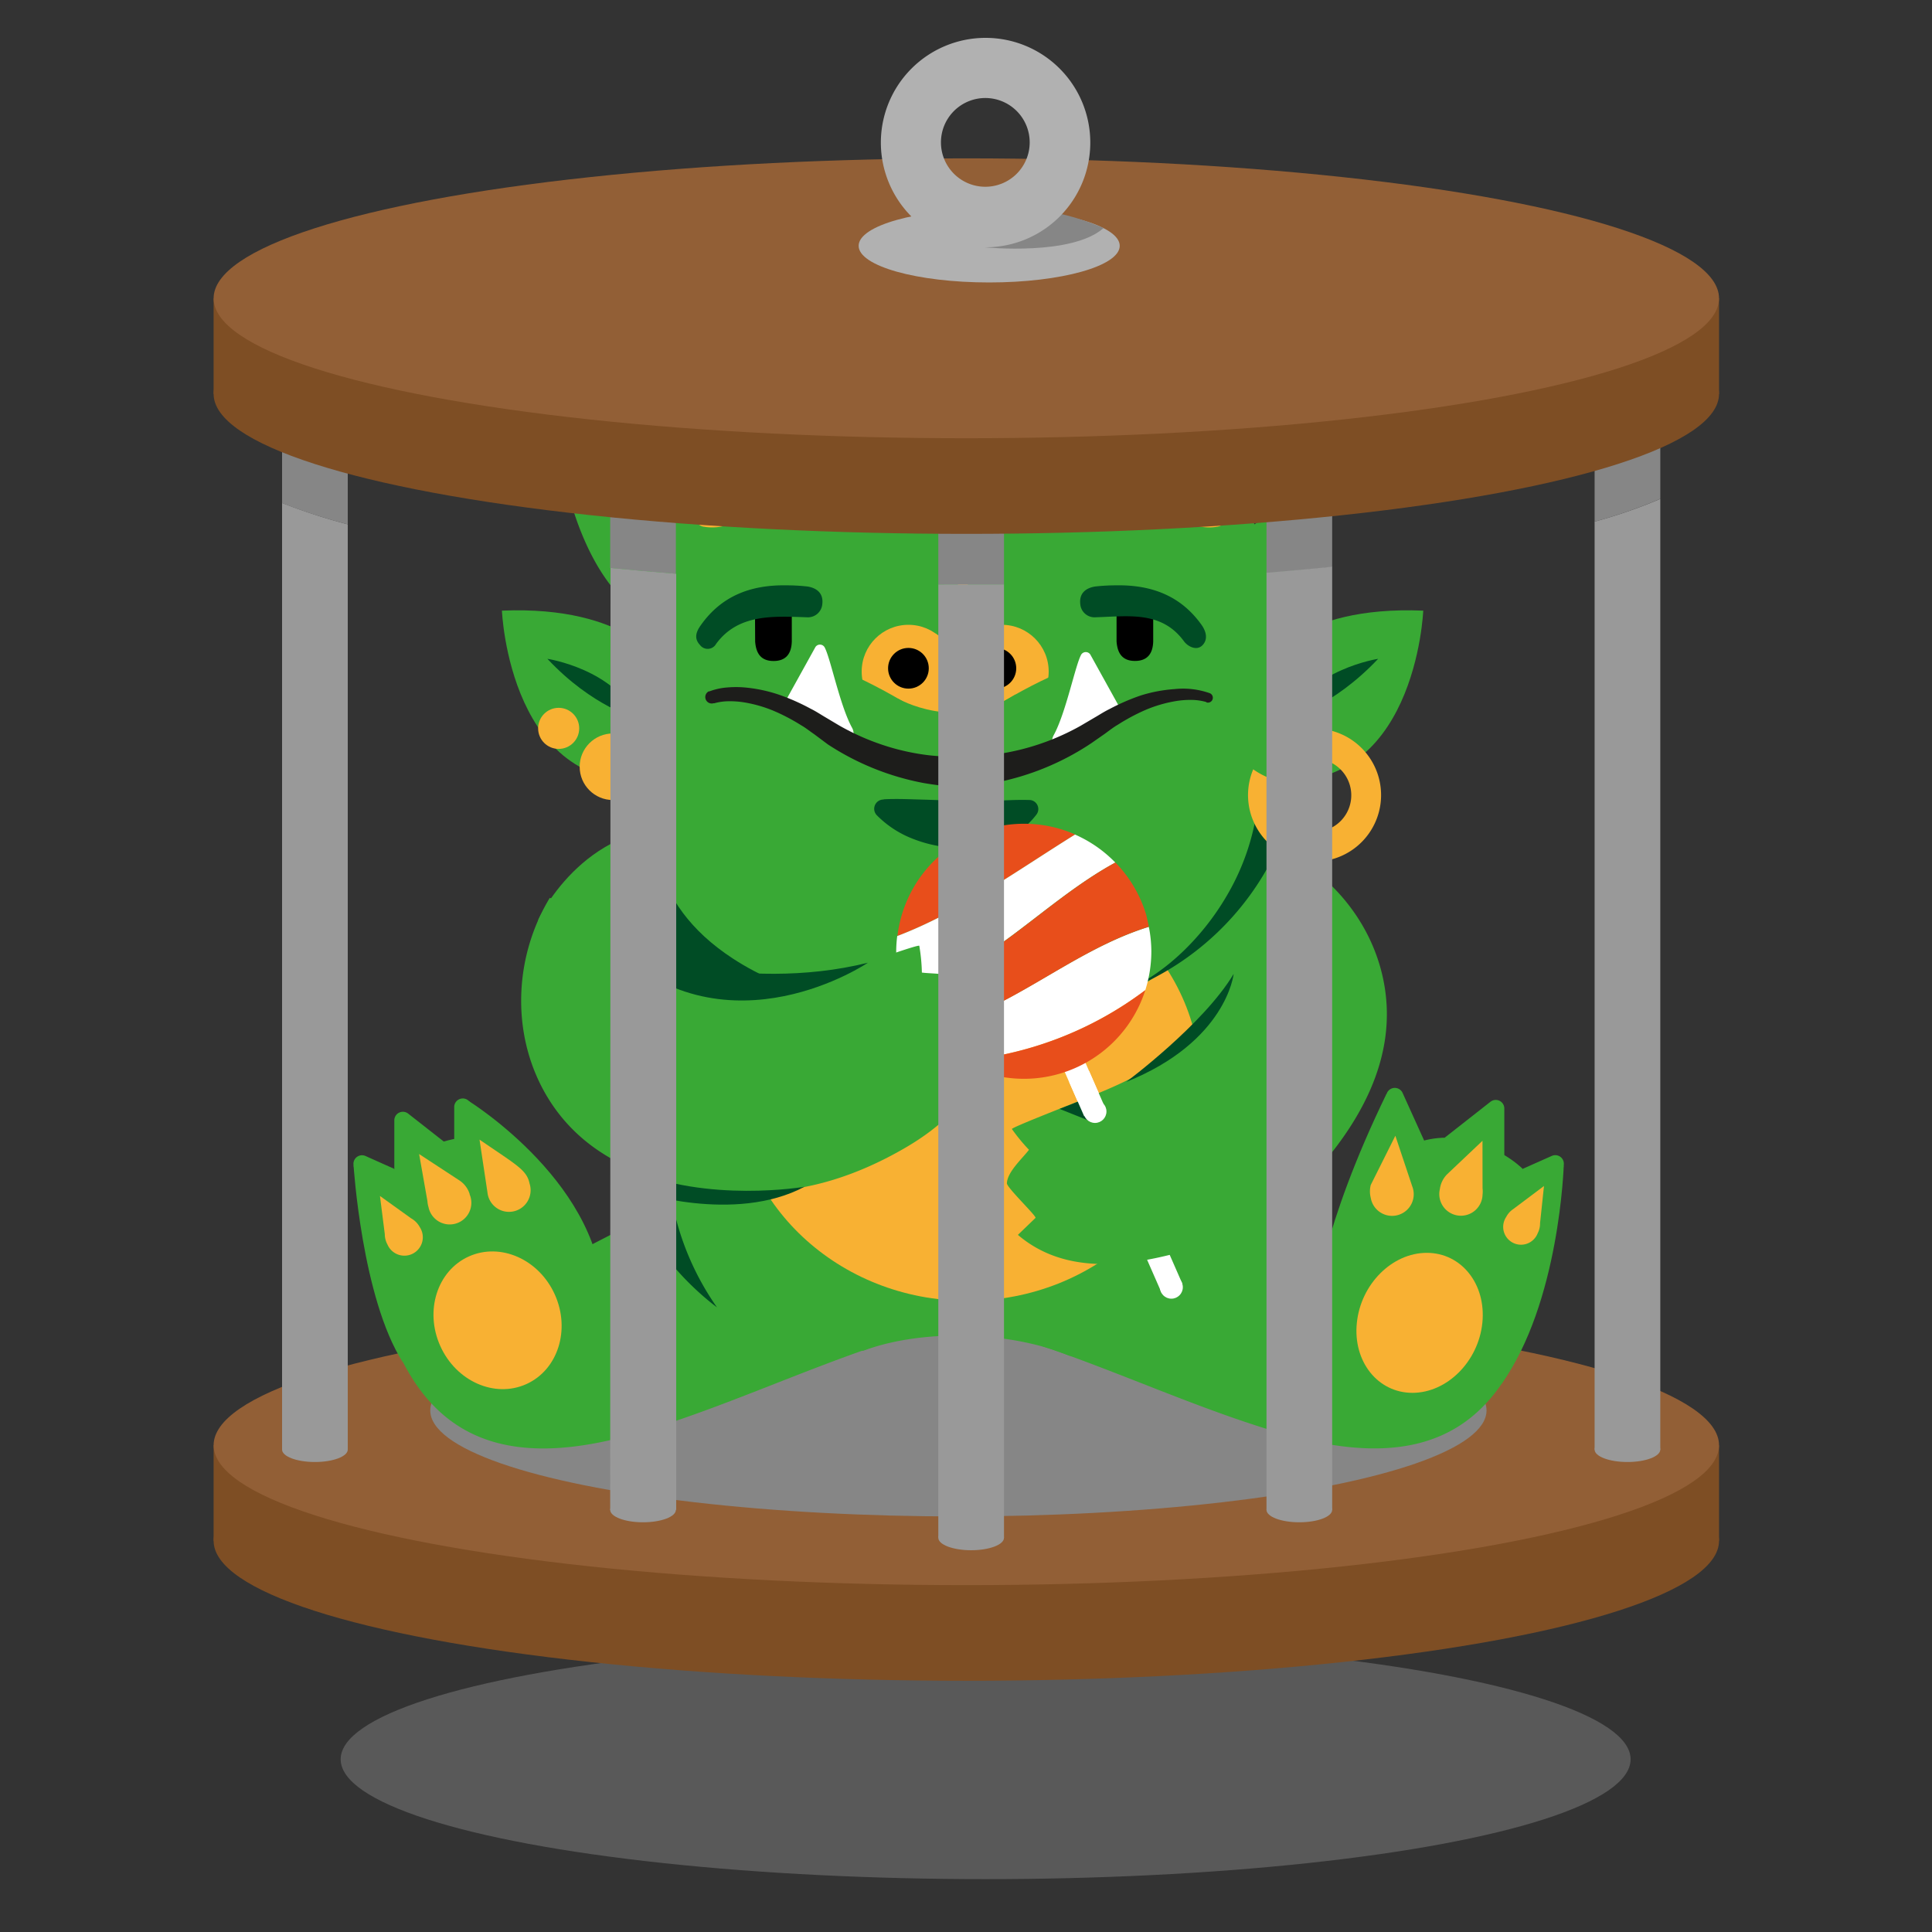 <svg xmlns="http://www.w3.org/2000/svg" viewBox="0 0 300 300"><rect x="0" y="0" width="300" height="300" fill="#333333" stroke="none"/><defs><style>.cls-1{isolation:isolate;}.cls-2{fill:gray;opacity:0.5;}.cls-3{fill:#7e4e24;}.cls-4{fill:#925f36;}.cls-21,.cls-5{fill:#868686;}.cls-5{mix-blend-mode:multiply;}.cls-6,.cls-7{fill:#39a935;}.cls-11,.cls-12,.cls-13,.cls-14,.cls-18,.cls-7,.cls-9{fill-rule:evenodd;}.cls-12,.cls-8{fill:#35a8e0;}.cls-10,.cls-14{fill:#f8b133;}.cls-11,.cls-17{fill:#004c25;}.cls-13,.cls-15{fill:#fff;}.cls-16{fill:#1d1d1b;}.cls-18,.cls-19{fill:#e84e1b;}.cls-20{fill:#999;}.cls-22{fill:#b1b1b1;}</style></defs><title>Artboard 6</title><g class="cls-1"><g id="Layer_1" data-name="Layer 1"><ellipse class="cls-2" cx="153.05" cy="273.18" rx="100.15" ry="18.61"/><ellipse class="cls-3" cx="150.05" cy="239.26" rx="116.88" ry="21.73"/><rect class="cls-3" x="33.17" y="224.41" width="233.76" height="14.85"/><ellipse class="cls-4" cx="150.05" cy="224.41" rx="116.88" ry="21.73"/><ellipse class="cls-5" cx="148.82" cy="219.01" rx="82.01" ry="16.46"/><path class="cls-6" d="M140.25,200.69a14.76,14.76,0,0,0,4.84-4.53l-38.73-10.36L91.6,193.4c-1.82-1.91-1.94-5-2.9-6.55-5.46-8.57-14.63-5.89-22-2.23-7.59,3.75-9.8,10.35-7.26,18.91,6.09,20.52,19.42,24.83,39.52,19,12.35-3.6,24.69-9.34,37-13.51C134.61,203.89,131.61,205.88,140.25,200.69Z"/><path class="cls-7" d="M197.65,200.43h-97.4c.21,0-.33-36.51,0-38.89,2.26-14.67,12.43-28.25,26.66-33.08,8.89-3,18.55-2.7,27.88-1.69,10.22,1.11,20.66,3.13,29.26,8.77,13.2,8.65,13.57,20.24,13.57,34.42Q197.65,185.19,197.65,200.43Z"/><path class="cls-6" d="M134,209.76c9.3-3.49,23-3.06,32.17.8,3.91-3.07.76-8.91-1.85-13.14s-7.32-6.72-12.08-8.15-9.86-2-14.6-.55-9,5.07-10.18,9.86S129.35,208.12,134,209.76Z"/><path class="cls-6" d="M189.26,85.49a1.58,1.58,0,0,1,.75-1,50.86,50.86,0,0,0,12.5-9.93,1.57,1.57,0,0,1,2.74,1.16c-.37,5.44-1.81,14.3-7.07,19.56a1.57,1.57,0,0,1-1.12.46s-8.13,1-7.82-9.58A1.57,1.57,0,0,1,189.26,85.49Z"/><path class="cls-6" d="M106.28,83.88a1.57,1.57,0,0,0-.94-.79A50.84,50.84,0,0,1,91,76a1.57,1.57,0,0,0-2.44,1.7c1.49,5.24,4.75,13.61,11,17.66a1.58,1.58,0,0,0,1.19.22s8.17-.68,5.65-11A1.57,1.57,0,0,0,106.28,83.88Z"/><path class="cls-6" d="M231,184.61c-7.41-3.66-15.19-4.35-20.65,4.22-1,1.51-2.48,2.66-4.3,4.56l-14.75-7.61L152.6,196.16a14.76,14.76,0,0,0,4.84,4.53c8.54,5.14,5.71,3.25,4.37,8.14l.12.23c12.28,4.16,24.56,9.87,36.86,13.45,20.09,5.85,33.42,1.54,39.52-19C240.84,195,238.62,188.36,231,184.61Z"/><path class="cls-7" d="M143.59,78.68a6.77,6.77,0,0,0-1.29-6.6c-6.32-7.39-11.93-13.8-14.93-17.2a1.27,1.27,0,0,0-2.32.88l-.12,22.68a6.78,6.78,0,0,0,3.29,5.88c3.28,1.76,7.6,4.08,9.67,5.17a1.16,1.16,0,0,0,1.7-.63Z"/><path class="cls-7" d="M153.84,78.68a6.77,6.77,0,0,1,1.29-6.6c6.32-7.39,11.93-13.8,14.93-17.2a1.27,1.27,0,0,1,2.32.88l.12,22.68a6.78,6.78,0,0,1-3.29,5.88c-3.28,1.76-7.6,4.08-9.67,5.17a1.16,1.16,0,0,1-1.7-.63Z"/><rect class="cls-8" x="142.37" y="61.55" width="13.07" height="36.14"/><path class="cls-9" d="M161.5,87.86c0,5.36-5.78,13.11-12.91,13.11s-12.91-7.76-12.91-13.11,5.78-9.7,12.91-9.7S161.5,82.5,161.5,87.86Z"/><ellipse class="cls-10" cx="150.22" cy="168.04" rx="36.2" ry="33.95"/><path class="cls-7" d="M150.14,188.74h.44a2.37,2.37,0,0,1,0,4.75l-.22,0h0l-.22,0a2.37,2.37,0,0,1,0-4.75Z"/><path class="cls-7" d="M83.56,142.86s6.85-15,22.53-14.34L114,145.76,97.73,155.1Z"/><path class="cls-11" d="M105.24,152.13a9.88,9.88,0,0,1-2.89-7.06c0-1.84-.26-3.67-.21-5.55,0-.69,1.19-5.46,1-5.66a33.31,33.31,0,0,0,28.76,10.62,10.25,10.25,0,0,1,4-.09c6.44,1.71-3,6.79-5,7.8a35.19,35.19,0,0,1-12.34,3.52c-3.91.36-8.06,0-11.39-2.08A10.45,10.45,0,0,1,105.24,152.13Z"/><path class="cls-7" d="M100.15,83.92h97.4c-.21,0,.33,36.51,0,38.89-2.26,14.67-12.43,28.25-26.66,33.08-8.89,3-18.55,2.7-27.88,1.69-10.22-1.11-20.66-3.13-29.26-8.77-13.2-8.65-13.57-20.24-13.57-34.42Q100.15,99.15,100.15,83.92Z"/><path class="cls-7" d="M197.46,121.72c-.22-12.91.67-19.71-.51-32.61-1.93-21-32.48-30.47-48.2-30.4h0v42.65h.18a9.2,9.2,0,0,1,.46,18.4h-.63v6.18h.08c12.57-.1,25.14-5.81,37.64-4,3.61.52,8.2-.37,10.48,4C198.12,124.7,197.48,123.13,197.46,121.72Z"/><path class="cls-7" d="M100.77,126c2.28-4.42,6.87-3.52,10.48-4,12.49-1.79,25.07,3.92,37.64,4H149v-6.18h-.63a9.2,9.2,0,0,1,.46-18.4H149V58.72h0c-15.71-.07-46.27,9.37-48.2,30.4-1.19,12.9-.3,19.7-.51,32.61C100.19,123.13,99.55,124.7,100.77,126Z"/><path class="cls-10" d="M105.28,60.7a1.51,1.51,0,0,0-2.71.89c-.07,5.23.62,13.82,5.25,19.26A1.51,1.51,0,0,0,110,81a44,44,0,0,0,6.9-7.72,1.51,1.51,0,0,0-.38-2.13A48.8,48.8,0,0,1,105.28,60.7Z"/><path class="cls-10" d="M192.45,60.7a1.51,1.51,0,0,1,2.71.89c.07,5.23-.62,13.82-5.25,19.26a1.51,1.51,0,0,1-2.13.17,44,44,0,0,1-6.9-7.72,1.51,1.51,0,0,1,.38-2.13A48.79,48.79,0,0,0,192.45,60.7Z"/><path class="cls-9" d="M147.48,110.5a2.75,2.75,0,0,0-2.84,2.78,2.55,2.55,0,0,0,2.52,3,4.76,4.76,0,0,0,.58,0v-5.73Z"/><path class="cls-12" d="M147.46,102.71a2.8,2.8,0,0,0,0,5.6l.3,0v-5.57Z"/><rect class="cls-6" x="132.65" y="94.82" width="28.85" height="23.37"/><ellipse class="cls-10" cx="148.32" cy="111.68" rx="14.12" ry="12.1"/><circle class="cls-10" cx="141.06" cy="104.28" r="7.26"/><circle class="cls-10" cx="155.58" cy="104.28" r="7.26"/><circle cx="141.06" cy="103.77" r="3.16"/><circle cx="154.64" cy="103.77" r="3.16"/><path class="cls-7" d="M121.14,102.71s4.92-3.69,26.74,11.07l-15.23,5.28Z"/><path class="cls-7" d="M174.87,102.71s-4.92-3.69-26.74,11.07l15.23,5.28Z"/><path class="cls-7" d="M139.42,108.47s9.12,5.36,18.3-.65l-5.29,11.24H141.06Z"/><path class="cls-13" d="M131.71,115.53a1.93,1.93,0,0,0,.6-2.52c-1.91-3.46-3.37-10.94-4.29-12.54a.84.84,0,0,0-1.4,0l-4.47,8.07a1.94,1.94,0,0,0,.6,2.52l4.12,3.1a.87.87,0,0,0,1,0Z"/><path class="cls-13" d="M164.21,116.69a1.93,1.93,0,0,1-.6-2.52c1.91-3.46,3.37-10.94,4.29-12.54a.84.84,0,0,1,1.4,0l4.47,8.07a1.94,1.94,0,0,1-.6,2.52l-4.12,3.1a.87.87,0,0,1-1,0Z"/><path class="cls-7" d="M59.49,203.53s-9.43-18.38,7.14-25.45,24.13,12.86,24.13,12.86Z"/><ellipse class="cls-10" cx="77.26" cy="205.02" rx="9.75" ry="10.87" transform="translate(-77.36 49.79) rotate(-24.24)"/><path class="cls-7" d="M57.24,195.07,54.9,180.93a1.33,1.33,0,0,1,1.85-1.43l4.47,2Z"/><path class="cls-7" d="M61.23,181.51v-7.59a1.33,1.33,0,0,1,2.15-1l7.15,5.61Z"/><path class="cls-7" d="M70.53,178.49v-6.57a1.33,1.33,0,0,1,2.23-1L83.56,181Z"/><path class="cls-14" d="M65.17,190.52a3.47,3.47,0,0,0-.71-.89h0a3.26,3.26,0,0,0-.61-.44L59,185.71l.75,5.93h0a3.41,3.41,0,0,0,.42,1.62,2.86,2.86,0,1,0,5-2.73Z"/><path class="cls-14" d="M72.93,185.41a3.94,3.94,0,0,0-1.57-2.1h0l-.17-.11h0l-6.11-4,1.29,7.3a4.1,4.1,0,0,0,.17.95,3.36,3.36,0,1,0,6.38-2Z"/><path class="cls-7" d="M238.2,203.53s9.43-18.38-7.14-25.45-24.75,14.58-24.75,14.58Z"/><path class="cls-14" d="M210.69,205.41c-.62,6,3.25,10.87,8.63,10.87s10.25-4.87,10.86-10.87-3.24-10.87-8.63-10.87S211.3,199.41,210.69,205.41Z"/><path class="cls-7" d="M240.21,197.76l2.61-16.86a1.33,1.33,0,0,0-1.86-1.41l-4.5,2Z"/><path class="cls-7" d="M233.59,179.67v-7.59a1.33,1.33,0,0,0-2.15-1l-7.15,5.61Z"/><path class="cls-7" d="M221.14,177.1l-3.35-7.4a1.33,1.33,0,0,0-2.44.06l-8.28,21.17Z"/><path class="cls-14" d="M239.75,184.16l-4.81,3.61h0a3.3,3.3,0,0,0-1.06,1.2,2.77,2.77,0,1,0,4.89,2.53,3.3,3.3,0,0,0,.37-1.58h0Z"/><path class="cls-14" d="M230.2,177.14l-5.45,5.16h0a4,4,0,0,0-1.17,2.35,3.36,3.36,0,1,0,6.63.86,4.17,4.17,0,0,0,0-1Z"/><path class="cls-14" d="M212.85,184h0a4,4,0,0,0,0,2,3.36,3.36,0,1,0,6.44-1.79l-2.62-7.85Z"/><path class="cls-10" d="M130.07,66.81a1,1,0,0,0-.43-.66,32.74,32.74,0,0,1-7.51-7,1,1,0,0,0-1.82.6c0,3.51.41,9.28,3.52,12.93a1,1,0,0,0,.69.35s5.17,1.09,5.52-5.74A1,1,0,0,0,130.07,66.81Z"/><path class="cls-10" d="M118,72.16a1.58,1.58,0,0,0-.67-1,50.81,50.81,0,0,1-11.66-10.91,1.57,1.57,0,0,0-2.83.93c-.07,5.45.64,14.4,5.47,20.07a1.57,1.57,0,0,0,1.08.55s8,1.69,8.56-8.92A1.57,1.57,0,0,0,118,72.16Z"/><path class="cls-10" d="M180.32,72.16a1.58,1.58,0,0,1,.67-1,50.82,50.82,0,0,0,11.66-10.91,1.57,1.57,0,0,1,2.83.93c.07,5.45-.64,14.4-5.47,20.07a1.58,1.58,0,0,1-1.07.55s-8,1.69-8.56-8.92A1.57,1.57,0,0,1,180.32,72.16Z"/><path class="cls-10" d="M168.36,66.42a1,1,0,0,1,.32-.72,32.72,32.72,0,0,0,6.25-8.18,1,1,0,0,1,1.9.29c.63,3.45,1.12,9.22-1.34,13.33a1,1,0,0,1-.62.46s-4.92,1.93-6.39-4.75A1,1,0,0,1,168.36,66.42Z"/><path class="cls-7" d="M204.12,202.74s1-12,11.23-33l-5.62,24.78Z"/><path class="cls-7" d="M242.82,180.9s-.62,21.4-9.74,34.09Z"/><path class="cls-7" d="M54.9,180.93s1.29,20.63,7.65,30.61l-5.73-28Z"/><path class="cls-7" d="M72.76,170.95s21.52,13.3,20.81,31.79l-8.33-12.63-4.11-9.54-6.49-5.37Z"/><path class="cls-14" d="M82.24,183.81c-.44-2.15-1.94-2.84-7.78-6.85l1.23,8.18a3.36,3.36,0,1,0,6.55-1.33Z"/><path class="cls-10" d="M142.69,59.11l-.23,12.16L146.77,73l-2.67,8.48,5.24,2.81-1,11L154.48,81l-3.38-2.67,4.66-8.53-3.6-2.27,2.75-8.48A43.7,43.7,0,0,0,142.69,59.11Z"/><path class="cls-14" d="M145.23,98.34a5.09,5.09,0,0,0,6.19,0l-.88,3.31h-5.31Z"/><path class="cls-7" d="M147.23,159.4s7.23,3.49,12.08,1.82c0,0-20.94-4.24-28.17-23.29L135,156Z"/><rect class="cls-15" x="172.53" y="163.38" width="3.52" height="38.25" transform="translate(-58.62 85.37) rotate(-23.68)"/><path class="cls-6" d="M187.6,144.69a30,30,0,0,1,.29,5.59c-.49,5-1.7,9.38-5.39,12.56-4.72,4.07-9.33,5.85-15,8.16-.76.31-10.57,4.12-10.37,4.32a28.78,28.78,0,0,0,2.65,3.22c-1,1.32-3.37,3.43-3.43,5.2,0,.69,4.68,5.15,4.44,5.38l-2.73,2.63c6.91,5.9,16.07,5.07,24.43,2.89,8.07-2.11,14-4.55,19.85-10.59,8.41-8.69,15.15-19.79,12.38-32.3-2.43-11-11.4-19.53-22.23-22.23C190.31,134.42,187.08,139.19,187.6,144.69Z"/><polygon class="cls-11" points="164.53 172.19 169.98 174.37 167.52 171.01 164.53 172.19"/><path class="cls-11" d="M201.07,98.53l-.19.11L199,99.79c-.64.62-1.25,1.27-1.84,1.94l-.4.64A23.72,23.72,0,0,0,201.07,98.53Z"/><path class="cls-11" d="M198.13,123.23a3.54,3.54,0,0,0-2.23.52c-1.06.85-.85,2.95-1.1,4.22a36.6,36.6,0,0,1-4.39,11.26c-3.77,6.43-10.13,12.85-17.38,15.24a43,43,0,0,0,26.3-25c.45-1.16,2-4,1.27-5.17A3.11,3.11,0,0,0,198.13,123.23Z"/><rect class="cls-6" x="136.8" y="113.94" width="22.17" height="16.63"/><path class="cls-16" d="M110.07,107.39a9.93,9.93,0,0,1,2.84-.64,15.92,15.92,0,0,1,2.76,0,23.13,23.13,0,0,1,5.31,1.13,33.15,33.15,0,0,1,4.9,2.17c.8.39,1.54.89,2.31,1.34l2.15,1.28a37.34,37.34,0,0,0,9,3.68,36.6,36.6,0,0,0,4.75.91c.8.09,1.59.16,2.39.19a20.06,20.06,0,0,0,2.24,0h.07a2.35,2.35,0,1,1,.39,4.68h-.16a23.77,23.77,0,0,1-2.88-.15c-.91-.1-1.81-.24-2.71-.39a40.92,40.92,0,0,1-14.88-6L126.42,114c-.68-.46-1.34-1-2-1.37a30.32,30.32,0,0,0-4.33-2.27,20.65,20.65,0,0,0-4.63-1.31,13.7,13.7,0,0,0-2.36-.16,8.49,8.49,0,0,0-2.18.31l-.13,0a1,1,0,0,1-.67-1.88Z"/><path class="cls-16" d="M187.27,109a8.6,8.6,0,0,0-2.26-.32,13.91,13.91,0,0,0-2.4.18,20.85,20.85,0,0,0-4.67,1.35,30.51,30.51,0,0,0-4.34,2.31c-.71.41-1.37.93-2,1.39l-2.15,1.5a40.83,40.83,0,0,1-14.82,6.11c-.89.16-1.79.31-2.71.41a23.59,23.59,0,0,1-2.88.16,2.35,2.35,0,1,1,0-4.7h.26a19.8,19.8,0,0,0,2.24,0c.79,0,1.59-.09,2.39-.17a36.63,36.63,0,0,0,4.77-.88,37.42,37.42,0,0,0,9.08-3.63l2.16-1.27c.77-.44,1.5-.93,2.31-1.32a33,33,0,0,1,4.89-2.13A22.93,22.93,0,0,1,182.4,107a12.41,12.41,0,0,1,5.48.65.76.76,0,0,1-.5,1.43Z"/><path class="cls-6" d="M102.88,103.25S97.6,94,77.94,94.82c0,0,1.15,29.13,24.18,26.28Z"/><path class="cls-17" d="M85,102.3s10.55,1.62,13.88,9.24C98.86,111.54,92,109.78,85,102.3Z"/><path class="cls-6" d="M196.09,103.25S201.37,94,221,94.82c0,0-1.15,29.13-24.18,26.28Z"/><path class="cls-17" d="M214,102.3s-10.55,1.62-13.88,9.24C200.11,111.54,206.95,109.78,214,102.3Z"/><path class="cls-10" d="M204.12,113.1c-1.71,0-4,.77-3.52,3,.4,1.87,2.08,1.72,3.52,1.72a5.67,5.67,0,1,1-5.22,3.54,11.81,11.81,0,0,1-4.3-1.9,10.33,10.33,0,1,0,9.52-6.33Z"/><path class="cls-17" d="M137.3,124.11c2.05-.1,4,0,5.91.05s3.69.14,5.46.17,3.49,0,5.27,0,3.56-.17,5.76-.11h.15a1.41,1.41,0,0,1,1.1,2.25,12.26,12.26,0,0,1-1.17,1.33c-.21.22-.43.41-.65.62l-.71.51c-.48.33-1,.66-1.5.95s-1.06.49-1.61.71a17,17,0,0,1-6.85,1.07,20.53,20.53,0,0,1-6.63-1.38,15.93,15.93,0,0,1-5.69-3.7,1.44,1.44,0,0,1,1-2.43Z"/><circle class="cls-10" cx="86.75" cy="113.1" r="3.19"/><circle class="cls-10" cx="95.18" cy="119.06" r="5.17"/><circle class="cls-15" cx="181.89" cy="199.88" r="1.78"/><circle class="cls-15" cx="170.03" cy="172.59" r="1.78"/><path class="cls-18" d="M159,127.91a19.8,19.8,0,0,0-19.65,17.43c9.7-3.69,18.36-10,27.61-15.76A19.72,19.72,0,0,0,159,127.91Z"/><path class="cls-13" d="M166.93,129.59c-9.24,5.75-17.91,12.07-27.61,15.76a19.2,19.2,0,0,0,.87,8.64c12.77-2.83,21.49-13.79,33-20.05A19.87,19.87,0,0,0,166.93,129.59Z"/><path class="cls-15" d="M143.4,159.89a20,20,0,0,0,5.51,4.86,55.49,55.49,0,0,0,28.93-11,19.78,19.78,0,0,0,.94-6,19.55,19.55,0,0,0-.39-3.83C165.82,147.79,155.9,157.86,143.4,159.89Z"/><path class="cls-19" d="M178,142.11a19.8,19.8,0,0,0-4.8-8.18c-11.47,6.26-20.19,17.22-33,20.05a19.71,19.71,0,0,0,3.2,5.92c12.51-2,22.42-12.1,35-16C178.27,143.28,178.13,142.69,178,142.11Z"/><path class="cls-18" d="M148.91,164.75a19.78,19.78,0,0,0,28.93-11A55.49,55.49,0,0,1,148.91,164.75Z"/><path class="cls-6" d="M99.53,146.66a30,30,0,0,0,3.74,4.16c3.86,3.18,9.61,4.27,14.48,3.92,6.21-.45,11.38-2.93,17-5.27.76-.31,8-2.88,8-2.6a28.78,28.78,0,0,1,.4,4.15c1.65.22,4.81.05,6.1,1.26.5.47.32,7,.65,7l3.79-.07c-.73,9.06-5.63,14.64-13.09,19-7.2,4.2-15.31,7-23.72,6.79-12.09-.22-24.7-3.33-31.57-14.15-6-9.49-5.71-21.88.06-31.43C90.36,141.3,96,142.41,99.53,146.66Z"/><path class="cls-11" d="M98.86,185s15.15,5.07,26.06-.72c0,0-15.08,2.59-27.19-2.74Z"/><path class="cls-11" d="M134.77,149.49s-21.59,14.62-39.59-2.3C95.18,147.18,115,154.42,134.77,149.49Z"/><polygon class="cls-13" points="166.03 168.03 168.36 173.35 171.35 171.42 169.12 166.32 166.03 168.03"/><path class="cls-17" d="M174.87,168s12-8.91,16.69-16.77C191.56,151.27,190.44,161.76,174.87,168Z"/><path d="M117.26,99.64h0c.14,1.85.92,3,2.86,3s2.77-1.15,2.83-3v-6l-5.72.34Z"/><path d="M173.38,92.52v7.11h0c.14,1.85.92,3,2.86,3s2.77-1.15,2.83-3V93Z"/><path class="cls-11" d="M122.16,90.89a29.81,29.81,0,0,1,3.21.18c1.47.23,2.5,1.06,2.32,2.69a2.24,2.24,0,0,1-2.41,2.09c-5.12-.16-10.64-.58-14.09,4.14a1.49,1.49,0,0,1-2.5.16c-1.07-1.13-.46-2.26.21-3.18C112.07,92.56,116.54,90.79,122.16,90.89Z"/><path class="cls-11" d="M173.28,90.89a29.76,29.76,0,0,0-3.21.18c-1.48.23-2.5,1.06-2.33,2.69a2.23,2.23,0,0,0,2.41,2.09c5.13-.16,10.23-1,13.69,3.72.6.82,2,1.57,2.91.59s.46-2.26-.21-3.18C183.36,92.56,178.89,90.79,173.28,90.89Z"/><path class="cls-11" d="M111.33,203s-11.3-8.15-12.47-18l5.29.37A42.62,42.62,0,0,0,111.33,203Z"/><ellipse class="cls-20" cx="48.9" cy="225.09" rx="5.1" ry="1.93"/><ellipse class="cls-20" cx="252.71" cy="225.09" rx="5.1" ry="1.93"/><ellipse class="cls-20" cx="99.85" cy="234.45" rx="5.1" ry="1.93"/><ellipse class="cls-20" cx="201.76" cy="234.45" rx="5.1" ry="1.93"/><ellipse class="cls-20" cx="150.8" cy="238.79" rx="5.1" ry="1.93"/><path class="cls-21" d="M43.8,60V78.11A88.72,88.72,0,0,0,54,81.42V56.66A88.72,88.72,0,0,0,43.8,60Z"/><path class="cls-21" d="M247.61,57.08V81a77.9,77.9,0,0,0,10.2-3.54V60.61A77.89,77.89,0,0,0,247.61,57.08Z"/><path class="cls-21" d="M94.75,65V88.19q5,.5,10.2.9V65Z"/><path class="cls-21" d="M196.66,65V89q5.24-.42,10.2-.94V65Z"/><path class="cls-21" d="M145.7,69.39V90.75l4.35,0,5.85,0V69.39Z"/><ellipse class="cls-3" cx="150.05" cy="61.17" rx="116.88" ry="21.73"/><rect class="cls-3" x="33.17" y="46.32" width="233.76" height="14.85"/><ellipse class="cls-4" cx="150.05" cy="46.32" rx="116.88" ry="21.73"/><ellipse class="cls-22" cx="153.6" cy="38.17" rx="20.27" ry="5.69"/><path class="cls-21" d="M153,38.41s13.47,1.35,18.36-3c0,0-6.68-3-11.47-2.68Z"/><path class="cls-22" d="M153,5.88A16.26,16.26,0,1,0,169.3,22.15,16.26,16.26,0,0,0,153,5.88ZM153,29a6.89,6.89,0,1,1,6.89-6.89A6.89,6.89,0,0,1,153,29Z"/><path class="cls-20" d="M43.8,225.09H54V81.42a88.72,88.72,0,0,1-10.2-3.32Z"/><path class="cls-20" d="M247.61,225.09h10.2V77.47A77.9,77.9,0,0,1,247.61,81Z"/><path class="cls-20" d="M94.75,234.45H105V89.09q-5.23-.41-10.2-.9Z"/><path class="cls-20" d="M196.66,234.45h10.2V88q-5,.51-10.2.94Z"/><path class="cls-20" d="M145.7,90.75v148h10.2V90.74l-5.85,0Z"/></g></g></svg>